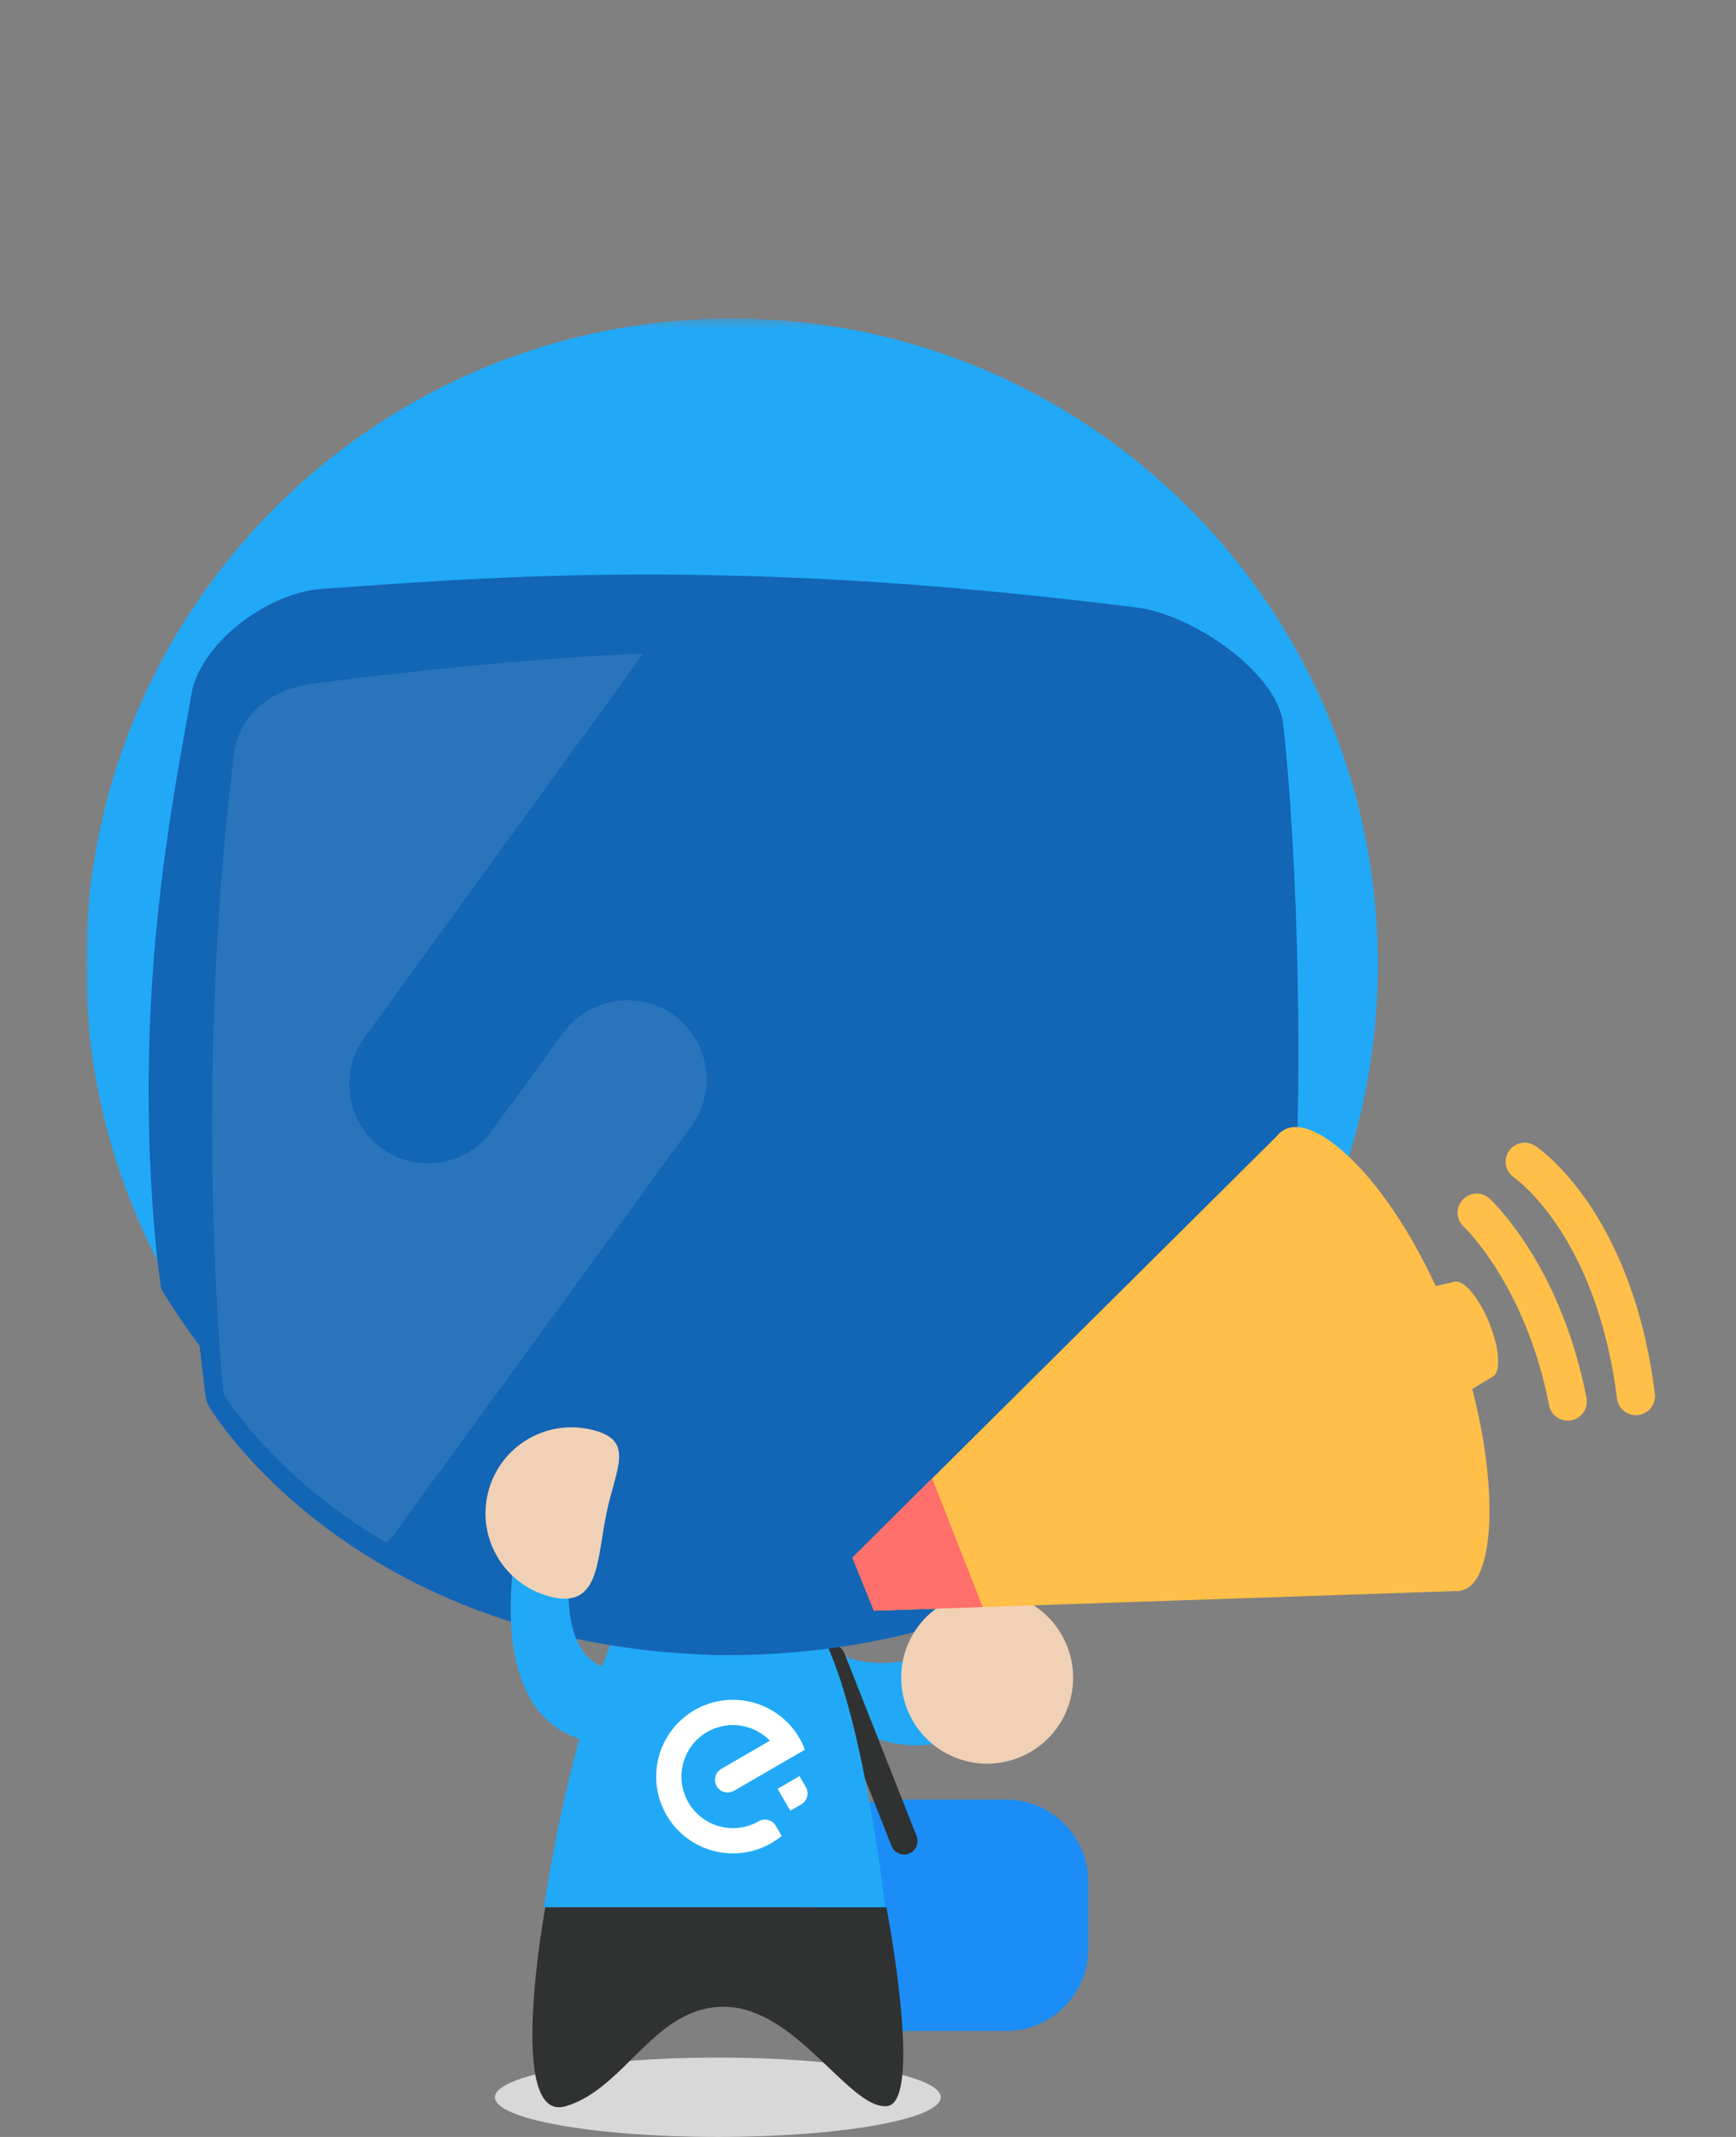 <?xml version="1.0" encoding="UTF-8" standalone="no"?>
<svg width="182px" height="224px" viewBox="0 0 182 224" version="1.1" xmlns="http://www.w3.org/2000/svg" xmlns:xlink="http://www.w3.org/1999/xlink">
    <rect x="0" y="0" width="182" height="224" fill="#808080" stroke="none"/>
    <!-- Generator: Sketch 3.7.1 (28215) - http://www.bohemiancoding.com/sketch -->
    <title>服务异常</title>
    <desc>Created with Sketch.</desc>
    <defs>
        <polyline id="path-1" points="0 0.386 164.508 0.386 164.508 191 0 191"></polyline>
    </defs>
    <g id="切图" stroke="none" stroke-width="1" fill="none" fill-rule="evenodd">
        <g id="服务异常">
            <g id="Page-1" transform="translate(9, 33)">
                <path d="M89.625,186.84 C89.625,189.138 79.162,191 66.256,191 C53.349,191 42.886,189.138 42.886,186.84 C42.886,184.542 53.349,182.68 66.256,182.68 C79.162,182.68 89.625,184.542 89.625,186.84" id="Fill-1" fill="#D8D8D8"></path>
                <path d="M96.499,179.893 L84.493,179.893 C79.767,179.893 75.9,176.026 75.9,171.299 L75.9,164.228 C75.9,159.501 79.767,155.634 84.493,155.634 L96.499,155.634 C101.226,155.634 105.093,159.501 105.093,164.228 L105.093,171.299 C105.093,176.026 101.226,179.893 96.499,179.893" id="Fill-3" fill="#1C8DF6"></path>
                <path d="M90.783,139.742 C90.783,139.742 82.283,143.492 77.533,139.409 L76.366,142.325 L77.7,146.159 C77.7,146.159 84.543,152.825 92.7,148.492 C92.95,147.242 90.783,139.742 90.783,139.742" id="Fill-5" fill="#21A9F7"></path>
                <path d="M86.302,161.293 L86.302,161.293 C85.579,161.579 84.754,161.221 84.469,160.498 L76.889,141.318 C76.604,140.595 76.961,139.77 77.684,139.485 L77.684,139.485 C78.407,139.199 79.232,139.557 79.517,140.28 L87.097,159.46 C87.382,160.183 87.025,161.007 86.302,161.293" id="Fill-7" fill="#303131"></path>
                <path d="M77.733,139.515 C78.245,139.069 80.777,138.569 80.839,137.657 C81.021,135.032 78.395,133.854 78.395,133.854 L74.288,134.273 L66.242,134.36 L58.481,134.276 L54.261,133.846 C54.261,133.846 51.635,135.023 51.816,137.649 C51.874,138.479 54.806,136.824 55.283,138.673 C50.158,151.261 48.039,166.932 48.039,166.932 L66.638,166.932 L67.122,166.932 L83.805,166.932 C83.805,166.932 81.688,148.176 77.733,139.515" id="Fill-9" fill="#21A9F7"></path>
                <path d="M72.342,158.393 C71.976,157.758 71.166,157.542 70.534,157.909 C70.523,157.914 70.512,157.921 70.506,157.929 C67.926,159.388 64.649,158.499 63.165,155.929 C61.674,153.345 62.558,150.041 65.142,148.549 C67.332,147.287 70.032,147.729 71.715,149.462 L66.618,152.419 L66.62,152.419 C65.985,152.787 65.769,153.595 66.137,154.229 C66.501,154.863 67.309,155.081 67.944,154.716 L75.382,150.411 C75.228,150 75.04,149.594 74.817,149.201 C72.593,145.354 67.667,144.033 63.819,146.258 C59.967,148.479 58.647,153.401 60.872,157.252 C63.092,161.097 68.002,162.417 71.849,160.211 C71.853,160.208 71.855,160.207 71.859,160.204 L71.862,160.203 L71.868,160.199 C72.257,159.974 72.621,159.723 72.954,159.446 L72.345,158.393 L72.342,158.393 Z" id="Fill-11" fill="#FFFFFF"></path>
                <path d="M75.487,154.325 L74.821,153.176 L72.525,154.502 L73.852,156.796 L75,156.136 C75.633,155.769 75.85,154.959 75.487,154.325" id="Fill-13" fill="#FFFFFF"></path>
                <path d="M48.166,166.932 L83.933,166.932 C83.933,166.932 87.903,187.545 83.933,187.778 C79.962,188.012 74.469,177.411 66.932,177.355 C59.595,177.301 56.608,185.917 50.303,187.782 C43.997,189.647 48.166,166.932 48.166,166.932" id="Fill-15" fill="#303131"></path>
                <g id="Group-19">
                    <mask id="mask-2" fill="white">
                        <use xlink:href="#path-1"></use>
                    </mask>
                    <g id="Clip-18"></g>
                    <path d="M135.436,69.656 C134.584,107.051 103.578,136.674 66.183,135.822 C28.789,134.969 -0.835,103.964 0.018,66.569 C0.87,29.174 31.876,-0.449 69.27,0.403 C106.665,1.256 136.288,32.261 135.436,69.656" id="Fill-17" fill="#21A9F7" mask="url(#mask-2)"></path>
                </g>
                <path d="M125.542,42.965 C124.945,37.447 115.956,31.402 110.203,30.686 C98.987,29.29 84.309,27.737 67.707,27.335 C49.815,26.902 37.251,27.832 24.672,28.739 C19.046,29.145 11.994,34.425 11.073,39.744 C9.112,51.058 4.745,71.536 7.426,98.421 C7.489,99.05 7.664,100.48 7.905,102.098 C17.267,117.828 33.463,129.519 52.774,133.497 C56.707,133.874 60.921,133.964 65.442,133.677 C80.936,132.695 92.673,129.797 101.433,126.276 C111.725,120.579 120.273,112.376 126.122,102.524 C127.945,82.113 126.987,56.317 125.542,42.965" id="Fill-20" fill="#1365B5"></path>
                <path d="M17.692,110.646 C17.791,111.461 18.093,112.236 18.577,112.877 C20.121,114.921 23.407,118.783 28.688,122.667 C35.754,127.865 47.96,134.179 65.983,134.739 C83.971,135 96.452,129.249 103.747,124.378 C109.197,120.74 112.656,117.033 114.293,115.059 C114.806,114.44 115.144,113.68 115.28,112.871 C120.67,80.747 118.761,57.307 117.46,47.551 C117.203,45.63 115.811,44.114 114.006,43.777 C105.193,42.13 85.627,38.837 68.157,38.439 C50.296,38.032 30.879,40.419 22.106,41.669 C20.292,41.927 18.836,43.376 18.493,45.279 C16.749,54.957 13.769,78.293 17.692,110.646 M68.288,32.695 C84.861,33.073 104.051,36.423 114.168,38.421 C118.527,39.282 121.818,42.515 122.369,46.496 C123.937,57.85 126.019,83.064 120.296,115.784 C120.296,115.784 120.235,116.077 120.125,116.371 C119.995,116.72 119.844,116.92 119.844,116.92 C119.188,117.905 103.338,141.028 65.852,140.484 C28.338,139.318 13.558,115.497 12.948,114.484 C12.948,114.484 12.768,114.216 12.692,113.939 C12.651,113.788 12.548,113.328 12.548,113.328 C8.322,80.377 11.538,55.207 13.615,43.896 C14.344,39.932 17.794,36.842 22.202,36.189" id="Fill-22" fill="#1365B5"></path>
                <path d="M120.169,47.214 C119.74,44.025 117.448,41.499 114.451,40.937 C105.562,39.272 85.944,35.971 68.222,35.567 C50.102,35.154 30.63,37.549 21.782,38.813 C18.77,39.243 16.375,41.661 15.802,44.82 C14.001,54.751 11.021,78.235 14.998,111.018 C15.162,112.359 15.665,113.632 16.462,114.688 C20.596,120.169 35.514,136.666 65.897,137.61 C96.29,138.052 111.945,122.251 116.325,116.964 C117.168,115.946 117.73,114.697 117.953,113.365 C123.418,80.813 121.516,57.225 120.169,47.214" id="Fill-24" fill="#1365B5"></path>
                <path d="M61.633,73.397 C59.375,71.771 56.561,71.466 54.099,72.301 C52.525,72.835 51.094,73.826 50.05,75.266 C50.045,75.273 50.039,75.278 50.034,75.285 L42.164,86.087 C39.384,89.277 34.568,89.924 31.07,87.404 C27.361,84.734 26.511,79.514 29.182,75.805 L58.432,35.52 C46.949,35.92 31.199,37.668 23.594,38.7 C19.08,39.312 15.993,42.16 15.493,46.247 C11.13,81.86 14.443,113.168 14.443,113.168 C15.741,115.093 17.164,116.847 18.649,118.463 C22.836,123.018 27.531,126.371 31.515,128.707 C31.831,128.392 32.143,128.069 32.411,127.696 L45.947,109.117 L63.521,84.996 C66.191,81.287 65.342,76.068 61.633,73.397" id="Fill-26" fill="#FFFFFF" opacity="0.1"></path>
                <path d="M86.139,139.478 C84.271,144.091 86.496,149.345 91.109,151.213 C95.722,153.081 100.976,150.856 102.844,146.243 C104.712,141.63 102.487,136.376 97.874,134.508 C93.261,132.64 88.007,134.865 86.139,139.478" id="Fill-28" fill="#F1D1B5"></path>
                <polygon id="Fill-30" fill="#FFBF48" points="144.082 133.762 82.62 135.84 80.367 130.277 125.298 85.659"></polygon>
                <polygon id="Fill-32" fill="#FF6F6C" points="88.723 121.959 80.367 130.276 82.62 135.84 94.024 135.454"></polygon>
                <path d="M155.521,115.907 C154.52,115.987 153.597,115.304 153.4,114.295 C150.956,101.73 144.518,95.645 144.454,95.585 C143.645,94.836 143.593,93.572 144.339,92.761 C145.085,91.951 146.344,91.893 147.157,92.637 C147.46,92.914 154.613,99.584 157.327,113.531 C157.538,114.615 156.83,115.665 155.746,115.876 C155.671,115.891 155.595,115.901 155.521,115.907" id="Fill-34" fill="#FFBF48"></path>
                <path d="M162.666,115.335 C161.606,115.42 160.657,114.656 160.523,113.59 C158.369,96.419 149.824,90.503 149.738,90.445 C148.825,89.833 148.572,88.594 149.179,87.678 C149.786,86.76 151.014,86.502 151.935,87.103 C152.348,87.373 162.089,93.936 164.492,113.093 C164.629,114.188 163.853,115.188 162.757,115.326 C162.726,115.33 162.696,115.333 162.666,115.335" id="Fill-36" fill="#FFBF48"></path>
                <path d="M46.283,123.256 C46.283,123.256 39.756,145.661 51.961,149.337 L54.55,141.766 C54.55,141.766 48.021,141.074 51.777,125.79 L46.283,123.256 Z" id="Fill-38" fill="#21A9F7"></path>
                <path d="M54.599,125.539 C53.564,130.407 53.905,135.476 49.037,134.441 C44.169,133.405 41.062,128.62 42.097,123.752 C43.133,118.883 47.919,115.777 52.787,116.812 C57.655,117.848 55.634,120.671 54.599,125.539" id="Fill-40" fill="#F1D1B5"></path>
                <path d="M143.062,105.478 C148.206,118.82 148.286,132.17 144.531,133.618 C140.776,135.066 133.562,125.423 128.417,112.081 C123.273,98.739 122.147,86.749 125.902,85.302 C129.657,83.854 137.918,92.136 143.062,105.478" id="Fill-42" fill="#FFBF48"></path>
                <polygon id="Fill-44" fill="#FFBF48" points="136.809 117.781 131.289 104.121 143.427 101.373 147.448 111.324"></polygon>
                <path d="M147.435,111.341 C146.491,111.723 144.825,109.803 143.714,107.053 C142.602,104.304 142.467,101.766 143.411,101.384 C144.355,101.003 146.021,102.922 147.132,105.672 C148.244,108.421 148.379,110.959 147.435,111.341" id="Fill-46" fill="#FFBF48"></path>
            </g>
        </g>
    </g>
</svg>